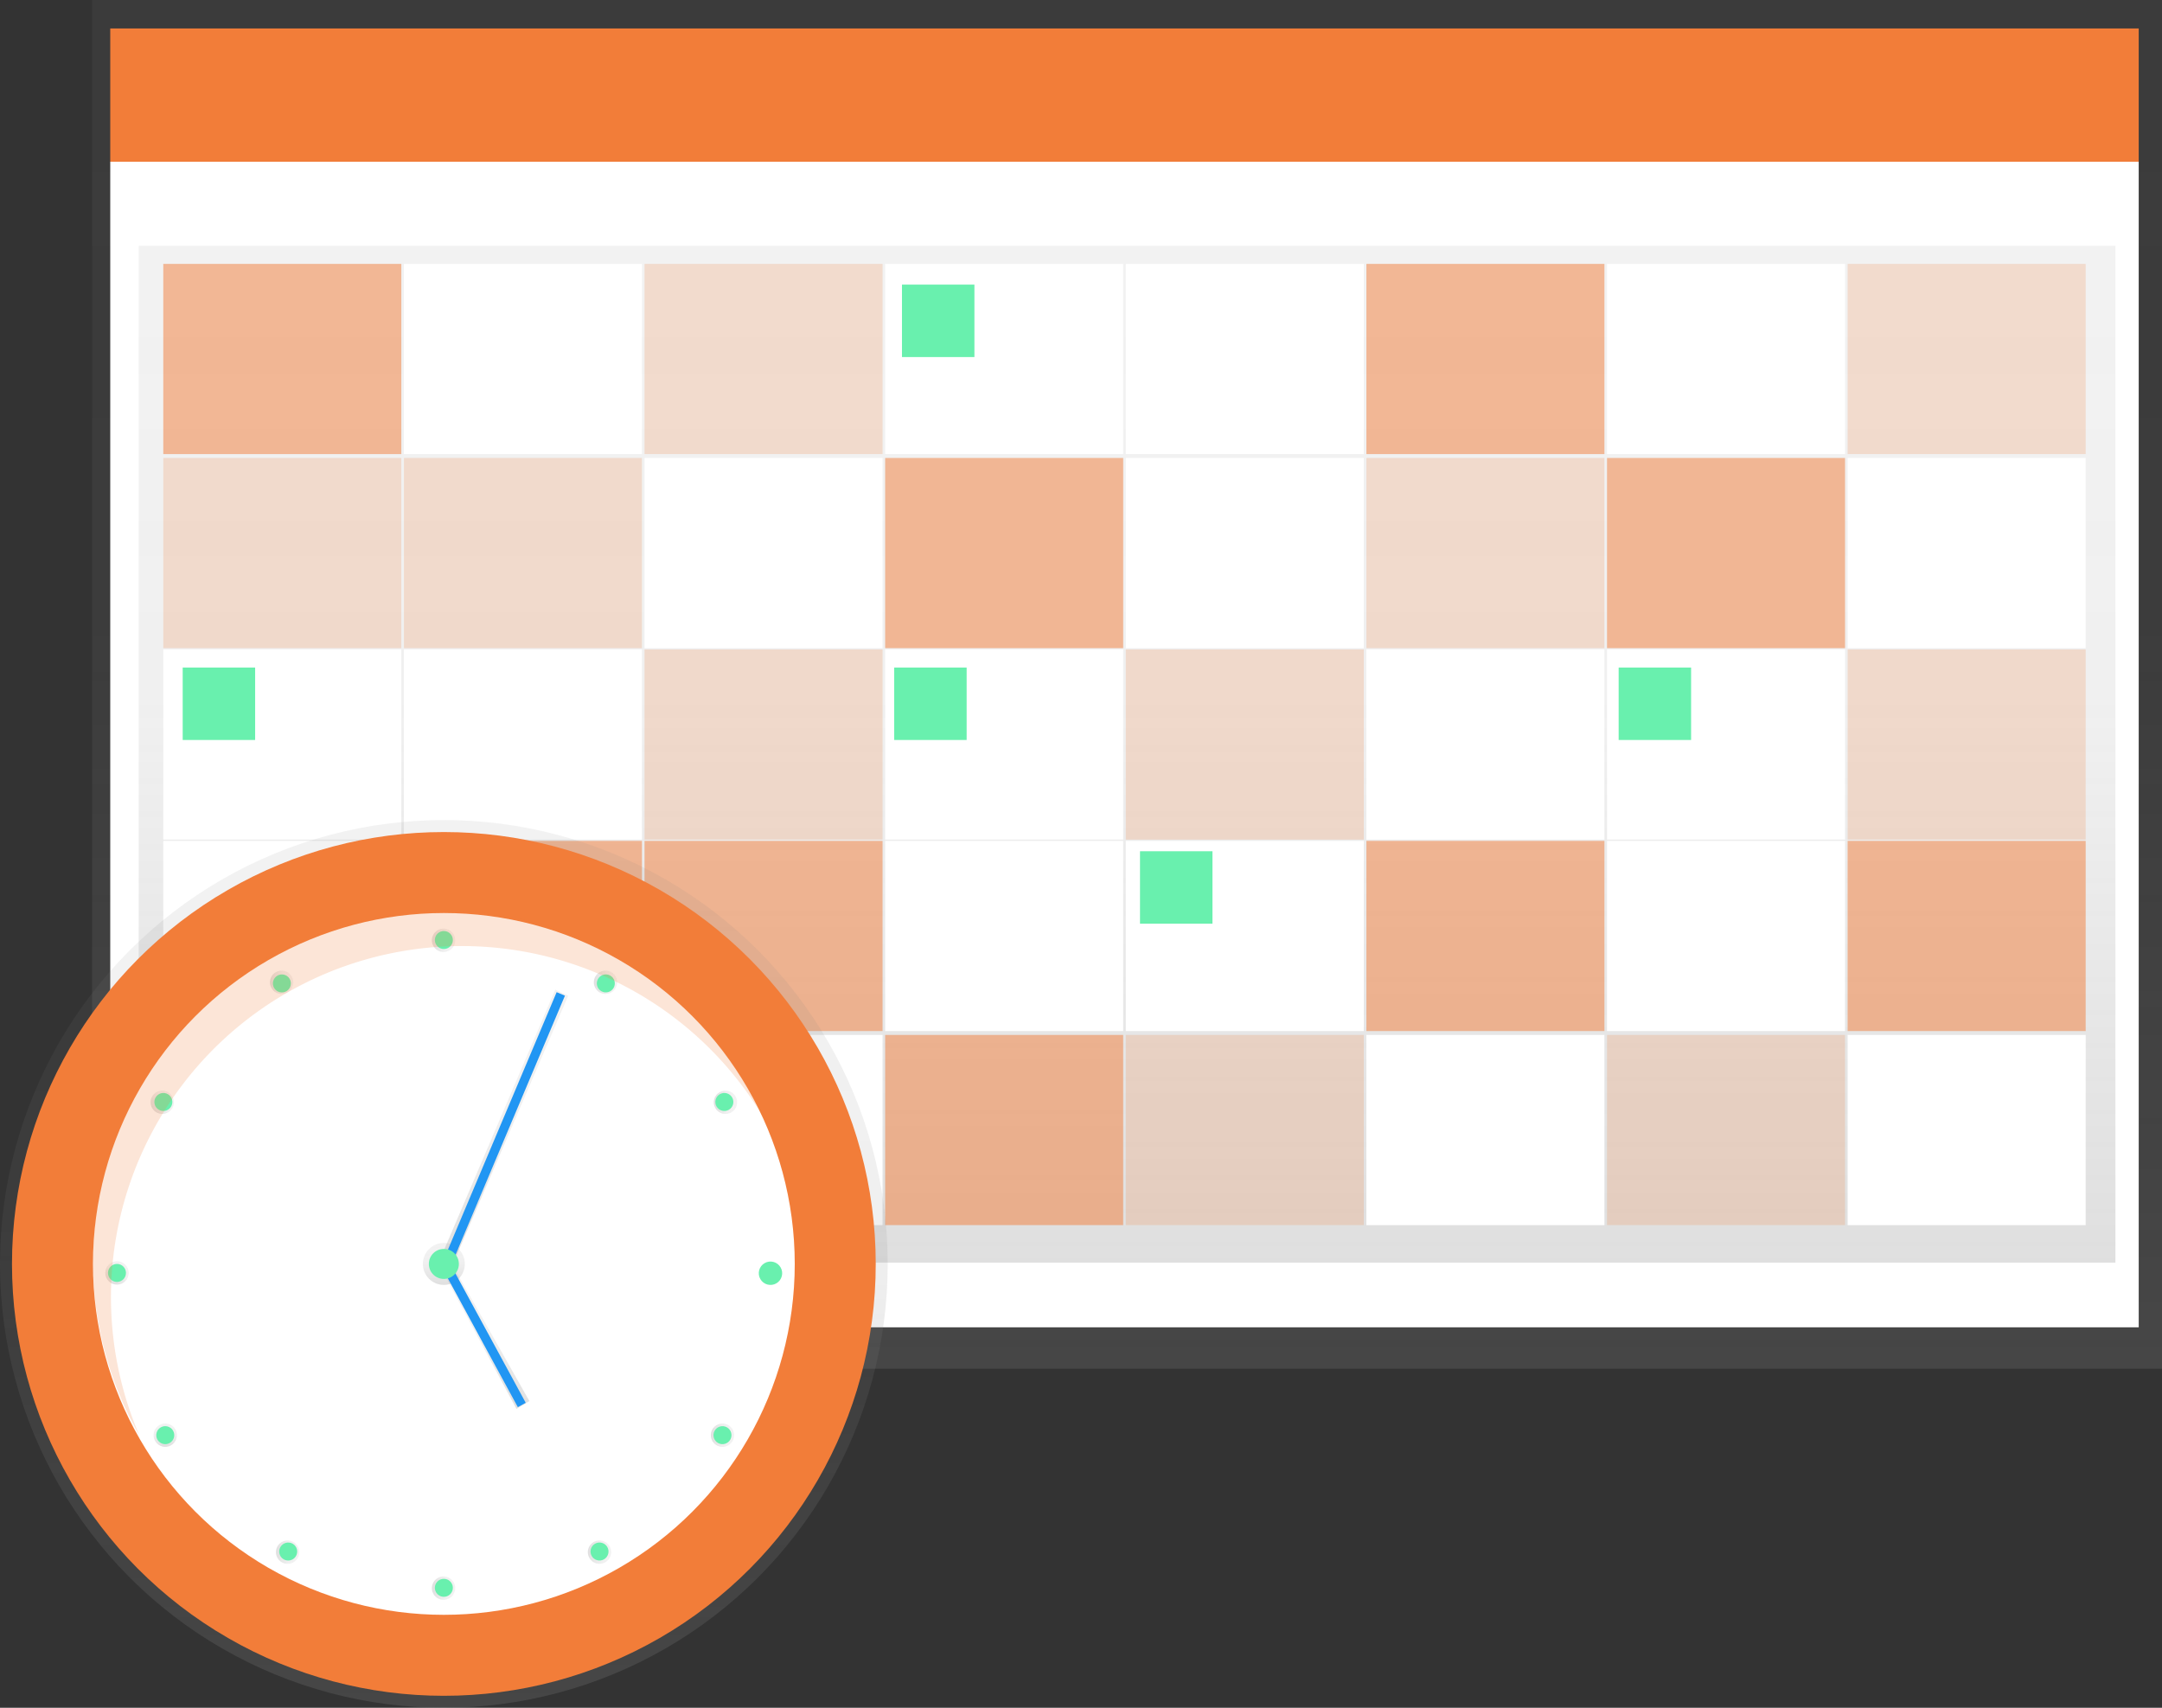 <svg id="3cd38589-f6b5-4ced-9f2c-9a4b79f01fae" data-name="Layer 1" xmlns="http://www.w3.org/2000/svg" xmlns:xlink="http://www.w3.org/1999/xlink" width="835.61" height="660.05" viewBox="0 0 835.61 660.05"><rect x="0" y="0" width="835.61" height="660.05" fill="#333333" stroke="none"/><defs><linearGradient id="459c4fc8-d836-433f-a197-0a2a91cd58e2" x1="435.61" y1="529" x2="435.61" gradientUnits="userSpaceOnUse"><stop offset="0" stop-color="gray" stop-opacity="0.25"/><stop offset="0.54" stop-color="gray" stop-opacity="0.12"/><stop offset="1" stop-color="gray" stop-opacity="0.1"/></linearGradient><linearGradient id="342ea0e6-6062-49b7-bc20-c734cb7a73a4" x1="435.61" y1="488" x2="435.61" y2="95" xlink:href="#459c4fc8-d836-433f-a197-0a2a91cd58e2"/><linearGradient id="763d00b7-5a07-4818-8ebb-d18341e18e84" x1="171.55" y1="660.05" x2="171.55" y2="316.95" xlink:href="#459c4fc8-d836-433f-a197-0a2a91cd58e2"/><linearGradient id="92069d5c-e5f8-43fe-b38d-e54af900eab7" x1="171.55" y1="496.61" x2="171.55" y2="480.38" xlink:href="#459c4fc8-d836-433f-a197-0a2a91cd58e2"/><linearGradient id="cc2cb1f8-9965-47fb-9589-218376181648" x1="194.61" y1="489.5" x2="194.61" y2="382.5" xlink:href="#459c4fc8-d836-433f-a197-0a2a91cd58e2"/><linearGradient id="21b9629b-50a9-4ebb-aca6-e4e0185f53fc" x1="187.61" y1="544.5" x2="187.61" y2="488.5" xlink:href="#459c4fc8-d836-433f-a197-0a2a91cd58e2"/><linearGradient id="fcd1d80a-fd87-48d8-ac9f-c26a469979c7" x1="509.54" y1="778.88" x2="509.54" y2="769.85" gradientTransform="translate(1170.3 491.9) rotate(120)" xlink:href="#459c4fc8-d836-433f-a197-0a2a91cd58e2"/><linearGradient id="103b5314-699c-4416-ba96-f0315aa2be6d" x1="246.07" y1="679.17" x2="246.07" y2="670.14" gradientTransform="translate(370.3 -32.65) rotate(30)" xlink:href="#459c4fc8-d836-433f-a197-0a2a91cd58e2"/><linearGradient id="f7eccc56-af47-4388-bae2-3610c4149eb5" x1="364.44" y1="766.03" x2="364.44" y2="756.99" gradientTransform="translate(110.34 -349.73) rotate(30)" xlink:href="#459c4fc8-d836-433f-a197-0a2a91cd58e2"/><linearGradient id="bcd8726a-d7c5-49b1-9a44-0b3978539435" x1="643.63" y1="719.48" x2="643.63" y2="710.44" gradientTransform="translate(1232.03 299.71) rotate(120)" xlink:href="#459c4fc8-d836-433f-a197-0a2a91cd58e2"/><linearGradient id="391a46f9-b208-48d2-be26-d2096ab99e61" x1="627.41" y1="656.89" x2="627.41" y2="647.85" gradientTransform="translate(1232.3 266.24) rotate(120)" xlink:href="#459c4fc8-d836-433f-a197-0a2a91cd58e2"/><linearGradient id="83f8f054-eb9c-442d-b51f-167d68b16295" x1="643.63" y1="594.29" x2="643.63" y2="585.26" gradientTransform="translate(1248.8 237.12) rotate(120)" xlink:href="#459c4fc8-d836-433f-a197-0a2a91cd58e2"/><linearGradient id="ae1ae34d-eb1b-4711-a510-1c391231e596" x1="690" y1="547.93" x2="690" y2="538.89" gradientTransform="translate(1278.2 220.15) rotate(120)" xlink:href="#459c4fc8-d836-433f-a197-0a2a91cd58e2"/><linearGradient id="9891a10d-f6cd-4be8-8439-1a188b457eca" x1="818.66" y1="549.09" x2="818.66" y2="540.05" gradientTransform="translate(1342.37 237.96) rotate(120)" xlink:href="#459c4fc8-d836-433f-a197-0a2a91cd58e2"/><linearGradient id="fc0ab291-1c38-49b0-9137-a4534010b0cb" x1="863.87" y1="596.61" x2="863.87" y2="587.58" gradientTransform="translate(1358.61 267.78) rotate(120)" xlink:href="#459c4fc8-d836-433f-a197-0a2a91cd58e2"/><linearGradient id="28dee737-f47b-4c6f-813e-2c0be0b581eb" x1="877.78" y1="656.89" x2="877.78" y2="647.85" gradientTransform="translate(1357.49 299.78) rotate(120)" xlink:href="#459c4fc8-d836-433f-a197-0a2a91cd58e2"/><linearGradient id="228de15d-ea7a-43bb-9b48-ae33db5c4fe2" x1="863.87" y1="717.16" x2="863.87" y2="708.13" gradientTransform="translate(1342.46 328.06) rotate(120)" xlink:href="#459c4fc8-d836-433f-a197-0a2a91cd58e2"/></defs><title>calendar</title><rect x="35.61" width="800" height="529" fill="url(#459c4fc8-d836-433f-a197-0a2a91cd58e2)"/><rect x="42.61" y="62.5" width="784" height="450.5" fill="#fff"/><rect x="42.61" y="11" width="784" height="51.5" fill="#f27d39"/><rect x="53.61" y="95" width="764" height="393" fill="url(#342ea0e6-6062-49b7-bc20-c734cb7a73a4)"/><rect x="63.11" y="102" width="92" height="73.5" fill="#f27d39" opacity="0.5"/><rect x="156.11" y="102" width="92" height="73.5" fill="#fff"/><rect x="249.11" y="102" width="92" height="73.5" fill="#f27d39" opacity="0.2"/><rect x="342.11" y="102" width="92" height="73.5" fill="#fff"/><rect x="435.11" y="102" width="92" height="73.5" fill="#fff"/><rect x="528.11" y="102" width="92" height="73.5" fill="#f27d39" opacity="0.5"/><rect x="621.11" y="102" width="92" height="73.5" fill="#fff"/><rect x="714.11" y="102" width="92" height="73.5" fill="#f27d39" opacity="0.2"/><rect x="63.11" y="177" width="92" height="73.5" fill="#f27d39" opacity="0.2"/><rect x="156.11" y="177" width="92" height="73.5" fill="#f27d39" opacity="0.2"/><rect x="249.11" y="177" width="92" height="73.5" fill="#fff"/><rect x="342.11" y="177" width="92" height="73.5" fill="#f27d39" opacity="0.5"/><rect x="435.11" y="177" width="92" height="73.5" fill="#fff"/><rect x="528.11" y="177" width="92" height="73.5" fill="#f27d39" opacity="0.2"/><rect x="621.11" y="177" width="92" height="73.5" fill="#f27d39" opacity="0.5"/><rect x="714.11" y="177" width="92" height="73.5" fill="#fff"/><rect x="63.11" y="251" width="92" height="73.5" fill="#fff"/><rect x="156.11" y="251" width="92" height="73.5" fill="#fff"/><rect x="249.11" y="251" width="92" height="73.5" fill="#f27d39" opacity="0.2"/><rect x="342.11" y="251" width="92" height="73.5" fill="#fff"/><rect x="435.11" y="251" width="92" height="73.5" fill="#f27d39" opacity="0.2"/><rect x="528.11" y="251" width="92" height="73.5" fill="#fff"/><rect x="621.11" y="251" width="92" height="73.5" fill="#fff"/><rect x="714.11" y="251" width="92" height="73.5" fill="#f27d39" opacity="0.2"/><rect x="63.11" y="325" width="92" height="73.5" fill="#fff"/><rect x="156.11" y="325" width="92" height="73.5" fill="#f27d39" opacity="0.5"/><rect x="249.11" y="325" width="92" height="73.5" fill="#f27d39" opacity="0.5"/><rect x="342.11" y="325" width="92" height="73.5" fill="#fff"/><rect x="435.11" y="325" width="92" height="73.5" fill="#fff"/><rect x="528.11" y="325" width="92" height="73.5" fill="#f27d39" opacity="0.5"/><rect x="621.11" y="325" width="92" height="73.5" fill="#fff"/><rect x="714.11" y="325" width="92" height="73.5" fill="#f27d39" opacity="0.5"/><rect x="63.11" y="400" width="92" height="73.5" fill="#f27d39" opacity="0.5"/><rect x="156.11" y="400" width="92" height="73.5" fill="#f27d39" opacity="0.2"/><rect x="249.11" y="400" width="92" height="73.5" fill="#fff"/><rect x="342.11" y="400" width="92" height="73.5" fill="#f27d39" opacity="0.5"/><rect x="435.11" y="400" width="92" height="73.5" fill="#f27d39" opacity="0.2"/><rect x="528.11" y="400" width="92" height="73.5" fill="#fff"/><rect x="621.11" y="400" width="92" height="73.5" fill="#f27d39" opacity="0.2"/><rect x="714.11" y="400" width="92" height="73.5" fill="#fff"/><rect x="70.61" y="258" width="28" height="28" fill="#69f0ae"/><rect x="348.61" y="110" width="28" height="28" fill="#69f0ae"/><rect x="345.61" y="258" width="28" height="28" fill="#69f0ae"/><rect x="440.61" y="329" width="28" height="28" fill="#69f0ae"/><rect x="625.61" y="258" width="28" height="28" fill="#69f0ae"/><circle cx="171.55" cy="488.5" r="171.55" fill="url(#763d00b7-5a07-4818-8ebb-d18341e18e84)"/><circle cx="171.55" cy="488.5" r="166.92" fill="#f27d39"/><circle cx="171.55" cy="488.5" r="135.62" fill="#fff"/><circle cx="171.55" cy="488.5" r="8.11" fill="url(#92069d5c-e5f8-43fe-b38d-e54af900eab7)"/><line x1="216.76" y1="384.18" x2="172.71" y2="488.5" fill="#f27d39"/><polygon points="174.61 489.5 169.61 487.82 214.61 382.5 219.61 384.85 174.61 489.5" fill="url(#cc2cb1f8-9965-47fb-9589-218376181648)"/><rect x="320.31" y="554.57" width="113.24" height="3.48" transform="translate(-464.39 567.17) rotate(-67.11)" fill="#2196f3"/><line x1="172.71" y1="489.66" x2="201.69" y2="542.98" fill="#f27d39"/><polygon points="199.61 544.5 170.61 490.5 174.61 488.5 204.61 541.5 199.61 544.5" fill="url(#21b9629b-50a9-4ebb-aca6-e4e0185f53fc)"/><rect x="367.66" y="605.95" width="3.48" height="60.69" transform="translate(-441.2 133.65) rotate(-28.52)" fill="#2196f3"/><circle cx="297.9" cy="491.98" r="3.48" fill="#f27d39"/><circle cx="244.91" cy="545.99" r="4.52" transform="translate(-532.58 365.12) rotate(-60)" fill="url(#fcd1d80a-fd87-48d8-ac9f-c26a469979c7)"/><circle cx="246.07" cy="674.66" r="4.52" transform="translate(-486.56 93.44) rotate(-30)" fill="url(#103b5314-699c-4416-ba96-f0315aa2be6d)"/><circle cx="45.21" cy="491.98" r="4.52" fill="url(#f7eccc56-af47-4388-bae2-3610c4149eb5)"/><circle cx="291.04" cy="499.63" r="4.52" transform="translate(-393.02 92.48) rotate(-30)" fill="url(#bcd8726a-d7c5-49b1-9a44-0b3978539435)"/><circle cx="353.63" cy="483.41" r="4.52" transform="translate(-376.52 121.6) rotate(-30)" fill="url(#391a46f9-b208-48d2-be26-d2096ab99e61)"/><circle cx="416.23" cy="499.63" r="4.52" transform="translate(-376.25 155.08) rotate(-30)" fill="url(#83f8f054-eb9c-442d-b51f-167d68b16295)"/><circle cx="462.59" cy="546" r="4.52" transform="translate(-393.22 184.47) rotate(-30)" fill="url(#ae1ae34d-eb1b-4711-a510-1c391231e596)"/><circle cx="461.43" cy="674.66" r="4.52" transform="translate(-457.7 201.13) rotate(-30)" fill="url(#9891a10d-f6cd-4be8-8439-1a188b457eca)"/><circle cx="413.91" cy="719.87" r="4.52" transform="translate(-486.68 183.42) rotate(-30)" fill="url(#fc0ab291-1c38-49b0-9137-a4534010b0cb)"/><circle cx="353.63" cy="733.78" r="4.52" transform="translate(-501.71 155.15) rotate(-30)" fill="url(#28dee737-f47b-4c6f-813e-2c0be0b581eb)"/><circle cx="293.36" cy="719.87" r="4.52" transform="translate(-502.83 123.15) rotate(-30)" fill="url(#228de15d-ea7a-43bb-9b48-ae33db5c4fe2)"/><circle cx="171.55" cy="363.31" r="3.48" fill="#69f0ae"/><circle cx="416.34" cy="500.06" r="3.48" transform="translate(-407.09 490.61) rotate(-60)" fill="#69f0ae"/><circle cx="462.16" cy="545.88" r="3.48" transform="translate(-393.22 184.24) rotate(-30)" fill="#69f0ae"/><circle cx="461.43" cy="674.66" r="3.48" transform="translate(-535.75 616.96) rotate(-60)" fill="#69f0ae"/><circle cx="413.91" cy="719.63" r="3.48" transform="translate(-486.56 183.39) rotate(-30)" fill="#69f0ae"/><circle cx="291.15" cy="500.06" r="3.48" transform="translate(-393.22 92.6) rotate(-30)" fill="#69f0ae"/><circle cx="245.33" cy="545.88" r="3.48" transform="translate(-532.27 365.43) rotate(-60)" fill="#69f0ae"/><circle cx="479.98" cy="612.07" r="4.52" transform="translate(-423.92 202.02) rotate(-30)" fill="#69f0ae"/><circle cx="246.07" cy="674.66" r="3.48" transform="translate(-486.56 93.44) rotate(-30)" fill="#69f0ae"/><circle cx="293.58" cy="719.63" r="3.48" transform="translate(-658.62 494.09) rotate(-60)" fill="#69f0ae"/><circle cx="45.21" cy="491.98" r="3.48" fill="#69f0ae"/><circle cx="171.55" cy="613.68" r="3.48" fill="#69f0ae"/><path d="M225.08,621.22a135.64,135.64,0,0,1,253.28-67.48A135.64,135.64,0,1,0,236.08,674.8,135.16,135.16,0,0,1,225.08,621.22Z" transform="translate(-182.19 -119.97)" fill="#f27d39" opacity="0.2"/><circle cx="171.55" cy="488.5" r="5.8" fill="#69f0ae"/></svg>